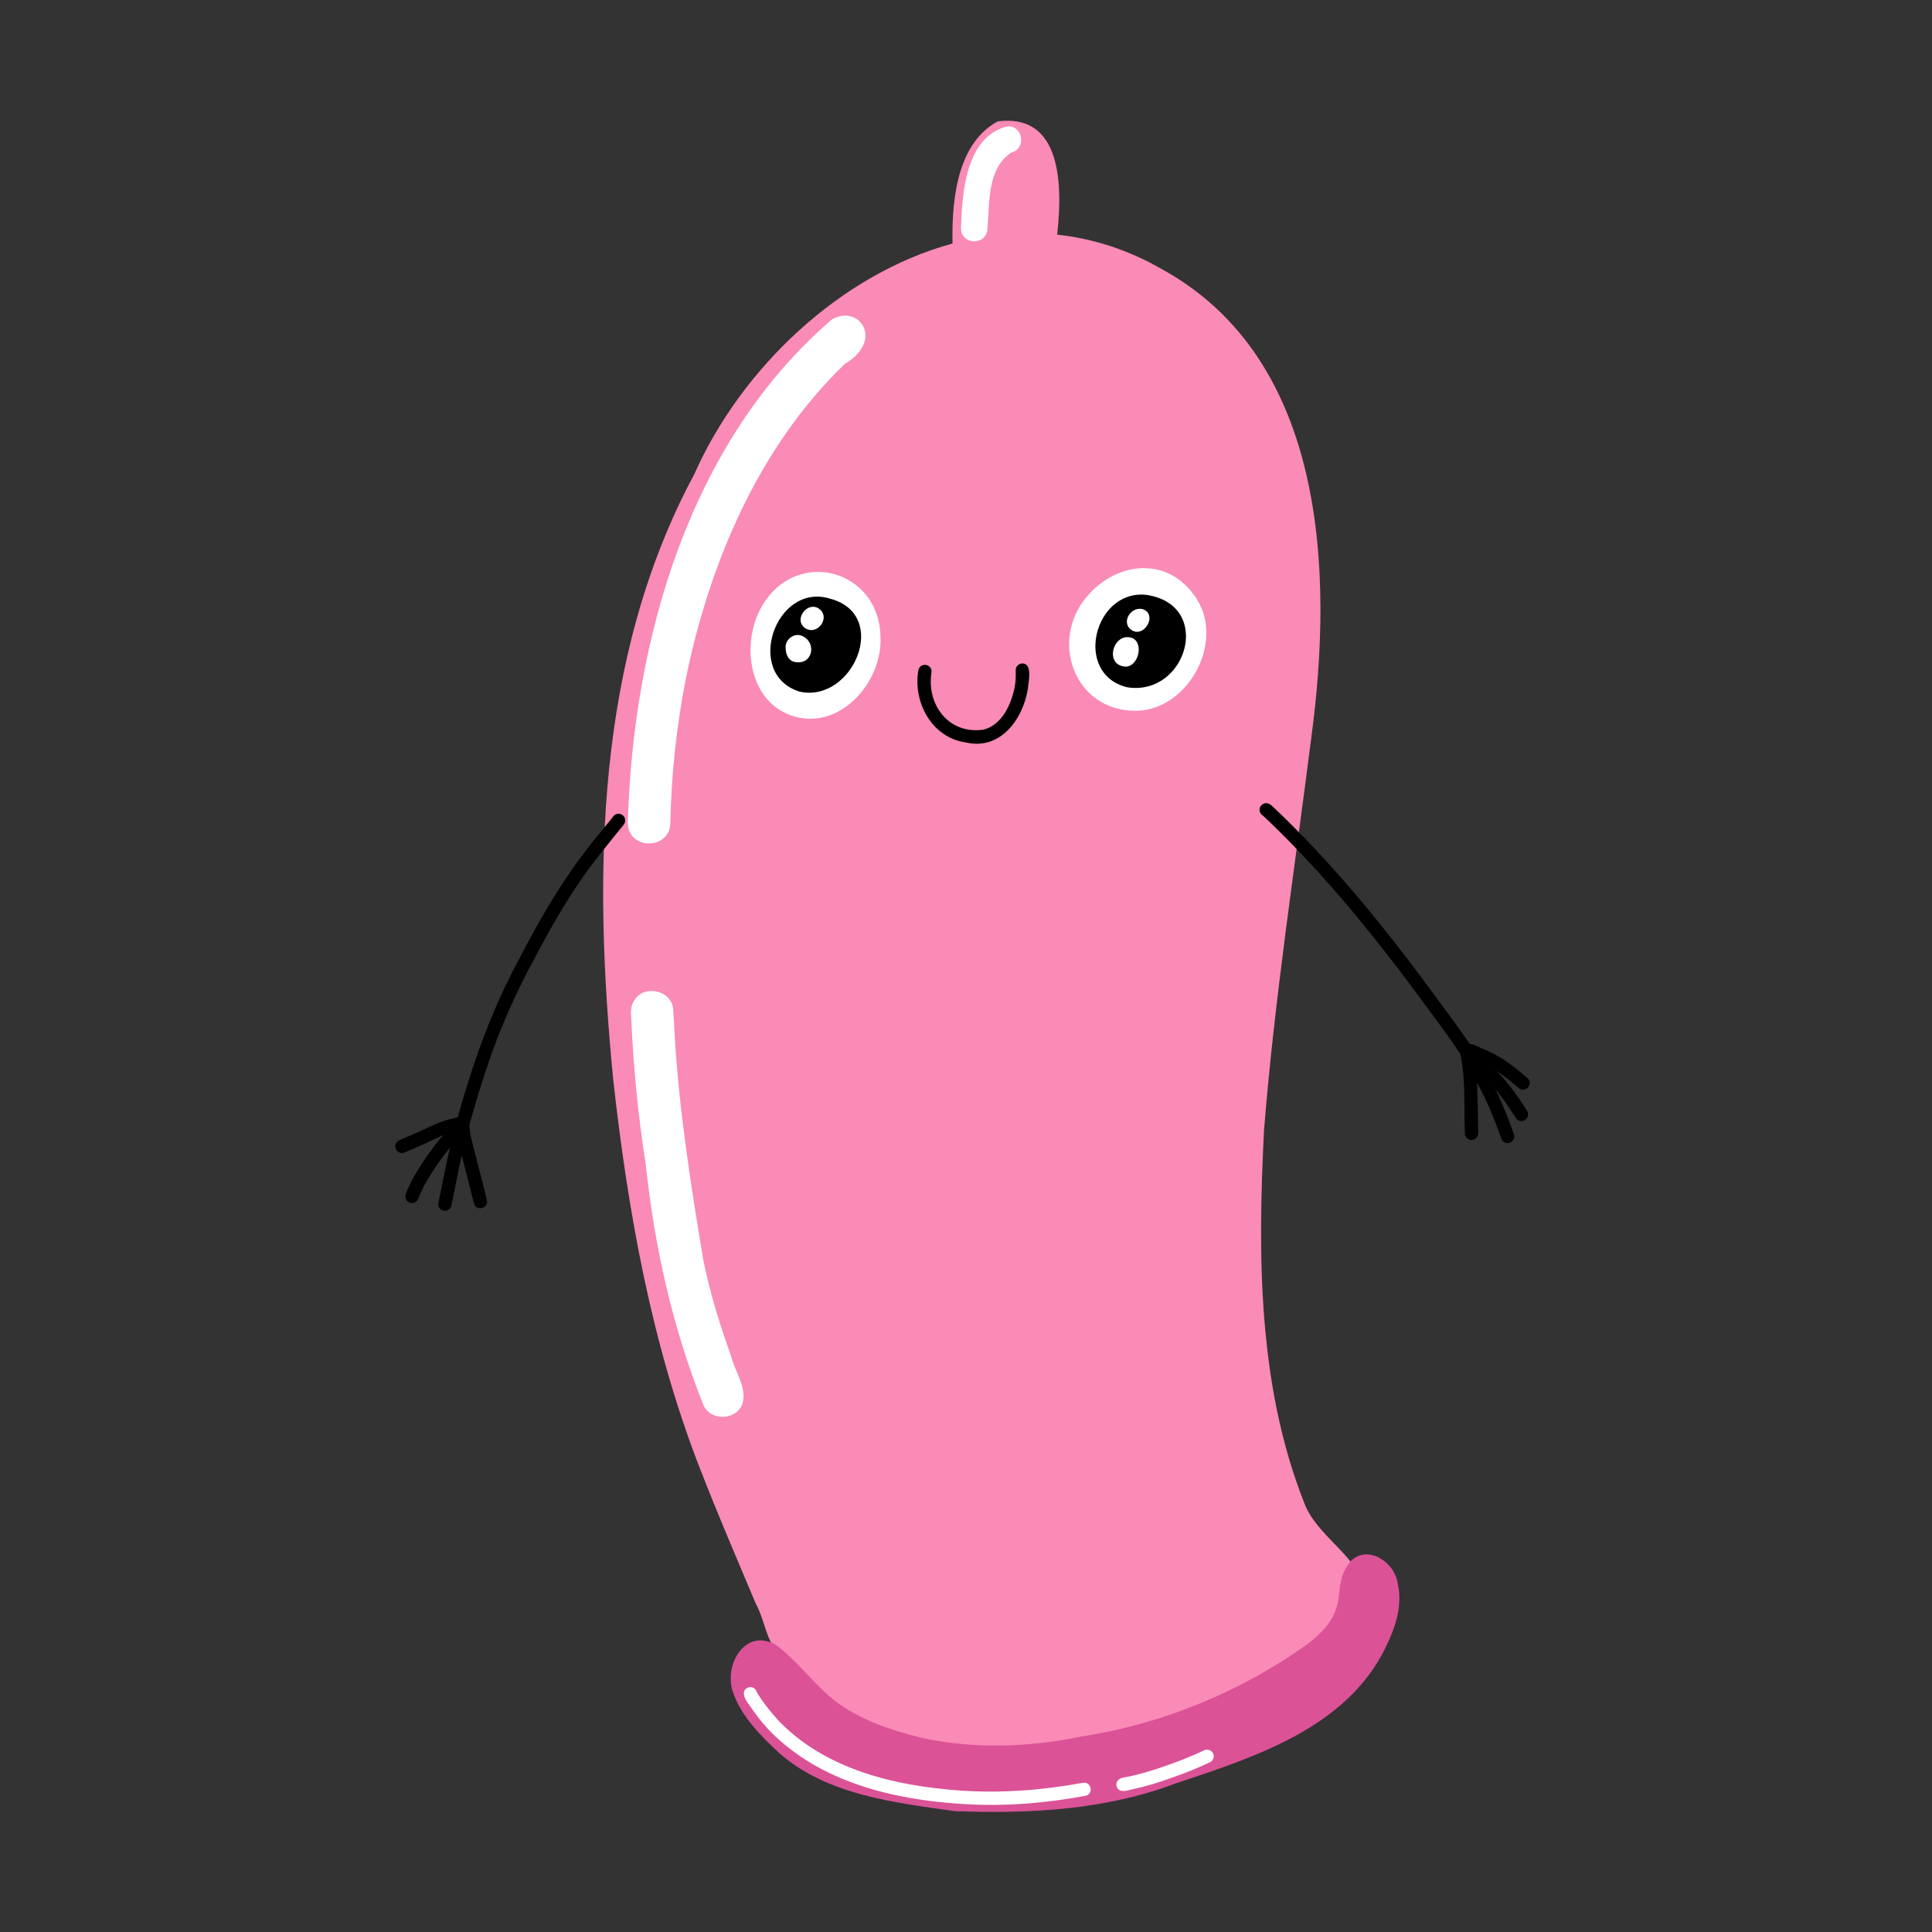<svg xmlns="http://www.w3.org/2000/svg" xmlns:xlink="http://www.w3.org/1999/xlink" width="100" zoomAndPan="magnify" viewBox="0 0 75 75" height="100" preserveAspectRatio="xMidYMid meet" version="1.0"><rect x="0" y="0" width="75" height="75" fill="#333333" stroke="none"/><defs><clipPath id="3dd0e836c9"><path d="M 23 4.422 L 54 4.422 L 54 69 L 23 69 Z M 23 4.422 " clip-rule="nonzero"/></clipPath><clipPath id="721a64db41"><path d="M 28 60 L 55 60 L 55 70.422 L 28 70.422 Z M 28 60 " clip-rule="nonzero"/></clipPath><clipPath id="4d11f9415c"><path d="M 37 4.422 L 40 4.422 L 40 10 L 37 10 Z M 37 4.422 " clip-rule="nonzero"/></clipPath><clipPath id="5922f08183"><path d="M 56 40 L 59.562 40 L 59.562 44 L 56 44 Z M 56 40 " clip-rule="nonzero"/></clipPath><clipPath id="d4ad079f8c"><path d="M 56 40 L 59.562 40 L 59.562 43 L 56 43 Z M 56 40 " clip-rule="nonzero"/></clipPath><clipPath id="bdcde6c9c0"><path d="M 15.312 43 L 19 43 L 19 47 L 15.312 47 Z M 15.312 43 " clip-rule="nonzero"/></clipPath><clipPath id="43a0c14a9a"><path d="M 15.312 43 L 19 43 L 19 45 L 15.312 45 Z M 15.312 43 " clip-rule="nonzero"/></clipPath><clipPath id="620277fe87"><path d="M 28 65 L 43 65 L 43 70.422 L 28 70.422 Z M 28 65 " clip-rule="nonzero"/></clipPath></defs><g clip-path="url(#3dd0e836c9)"><path fill="#fa8ab6" d="M 50.617 58.309 C 51.16 59.828 53.219 60.59 53.027 62.352 C 52.332 64.703 47.93 65.754 45.867 66.73 C 43.102 67.914 40.109 68.562 37.098 68.277 C 34.371 68.047 31.598 66.82 30.309 64.285 C 29.758 63.801 29.691 62.883 29.336 62.246 C 28.602 60.5 27.852 58.762 27.168 56.996 C 25.289 52.172 24.367 47.004 23.801 41.871 C 23.031 33.965 23.102 25.582 26.949 18.414 C 28.789 14.266 32.641 10.637 36.977 9.453 C 36.93 7.453 37.281 5.492 38.734 4.711 C 41.023 4.422 41.305 6.746 41.039 9.109 C 42.418 9.258 43.797 9.691 45.133 10.465 C 51.492 13.984 51.766 22.254 50.902 28.652 C 50.262 33.719 49.477 38.773 49.07 43.867 C 48.824 48.695 48.824 53.75 50.617 58.309 " fill-opacity="1" fill-rule="nonzero"/></g><g clip-path="url(#721a64db41)"><path fill="#db5297" d="M 54.258 61.469 C 54.461 62.328 54.164 63.191 53.789 63.957 C 52.266 67.074 48.73 68.203 45.664 69.223 C 42.922 70.266 39.969 70.418 37.066 70.309 C 34.723 69.977 32.145 69.688 30.289 68.09 C 29.543 67.398 28.766 66.633 28.438 65.645 C 28.109 64.586 28.949 63.176 30.125 63.859 C 30.883 64.422 31.457 65.199 32.168 65.824 C 33.148 66.691 34.5 67.141 35.73 67.453 C 37.781 67.906 39.953 67.836 41.988 67.41 C 45.125 66.926 48.172 65.676 50.754 63.824 C 52.621 62.402 51.531 61.641 52.469 60.566 C 53.152 59.961 54.16 60.68 54.258 61.469 " fill-opacity="1" fill-rule="nonzero"/></g><path fill="#ffffff" d="M 24.371 31.934 C 24.578 24.852 26.75 17.184 32.277 12.414 C 33.293 11.773 34.387 13.168 32.789 14.133 C 29.457 17.352 27.559 21.82 26.633 26.301 C 26.266 28.156 26.062 30.043 26.023 31.934 C 26.02 33.008 24.371 33.016 24.371 31.934 " fill-opacity="1" fill-rule="nonzero"/><path fill="#ffffff" d="M 27.293 54.508 C 26.102 51.52 25.406 48.387 25.066 45.191 C 24.77 43.312 24.586 41.422 24.504 39.52 C 24.473 39.258 24.492 38.992 24.66 38.781 C 25.066 38.211 26.074 38.465 26.133 39.172 C 26.16 39.512 26.172 39.852 26.191 40.191 C 26.363 43.117 26.82 46.02 27.301 48.906 C 27.555 50.16 27.93 51.391 28.363 52.594 C 28.508 53.219 29.02 53.855 28.816 54.508 C 28.57 55.16 27.535 55.172 27.293 54.508 " fill-opacity="1" fill-rule="nonzero"/><g clip-path="url(#4d11f9415c)"><path fill="#ffffff" d="M 37.305 8.859 C 37.348 7.48 37.492 5.273 39.133 4.902 C 39.723 4.891 39.84 5.781 39.266 5.918 C 38.324 6.523 38.414 7.871 38.336 8.859 C 38.32 9.539 37.316 9.539 37.305 8.859 " fill-opacity="1" fill-rule="nonzero"/></g><path fill="#ffffff" d="M 34.18 24.691 C 34.281 26.496 32.566 28.434 30.691 27.766 C 28.992 27.148 28.758 24.824 29.633 23.441 C 30.996 21.258 34.113 22.137 34.18 24.691 " fill-opacity="1" fill-rule="nonzero"/><path fill="#ffffff" d="M 46.469 23.273 C 47.555 25.004 46.043 27.668 43.996 27.59 C 41.801 27.543 40.812 25.082 42.031 23.367 C 43.176 21.785 45.359 21.492 46.469 23.273 " fill-opacity="1" fill-rule="nonzero"/><path fill="#000000" d="M 31.051 26.852 C 28.867 26.191 30.105 22.578 32.23 23.242 C 34.57 23.867 33.109 27.293 31.051 26.852 " fill-opacity="1" fill-rule="nonzero"/><path fill="#000000" d="M 43.758 26.68 C 41.645 26.168 42.473 22.855 44.512 23.094 C 47.117 23.488 46.074 27.043 43.758 26.68 " fill-opacity="1" fill-rule="nonzero"/><path fill="#000000" d="M 37.488 28.82 C 36.176 28.637 35.441 27.27 35.648 26.031 C 35.703 25.695 36.199 25.762 36.16 26.102 C 35.961 27.371 36.84 28.523 38.184 28.324 C 38.891 28.141 39.242 27.367 39.383 26.711 C 39.43 26.48 39.438 26.246 39.43 26.012 C 39.426 25.875 39.551 25.754 39.688 25.754 C 40.098 25.762 39.922 26.473 39.902 26.738 C 39.711 27.93 38.824 29.141 37.488 28.82 " fill-opacity="1" fill-rule="nonzero"/><path fill="#000000" d="M 56.867 43.996 C 56.824 42.98 56.906 41.906 56.688 40.914 C 56.066 39.973 55.367 39.078 54.703 38.168 C 53.734 36.879 52.703 35.582 51.645 34.379 C 50.805 33.438 49.945 32.516 49.02 31.656 C 48.945 31.613 48.895 31.531 48.895 31.438 C 48.895 31.297 49.012 31.18 49.152 31.18 C 49.277 31.18 49.359 31.266 49.441 31.344 C 49.543 31.438 49.645 31.535 49.746 31.633 C 50.34 32.211 50.918 32.809 51.48 33.422 C 53.004 35.09 54.398 36.871 55.734 38.695 C 56.199 39.34 56.691 39.969 57.125 40.637 C 57.27 40.914 57.277 41.238 57.305 41.543 C 57.34 41.98 57.352 42.406 57.363 42.848 C 57.375 43.23 57.379 43.613 57.383 43.996 C 57.383 44.137 57.266 44.258 57.125 44.258 C 56.984 44.258 56.867 44.137 56.867 43.996 " fill-opacity="1" fill-rule="nonzero"/><path fill="#000000" d="M 58.289 44.219 C 57.91 43.145 57.477 42.117 56.797 41.199 C 56.805 41.203 56.809 41.211 56.812 41.215 C 56.824 41.223 56.832 41.23 56.84 41.238 C 56.84 41.238 56.84 41.238 56.84 41.234 C 56.508 40.906 57.059 40.543 57.273 40.973 C 57.938 41.902 58.391 42.949 58.766 44.02 C 58.887 44.332 58.43 44.531 58.289 44.219 " fill-opacity="1" fill-rule="nonzero"/><g clip-path="url(#5922f08183)"><path fill="#000000" d="M 58.84 43.395 C 58.465 42.797 58.062 42.227 57.547 41.762 C 57.316 41.527 57.113 41.359 56.883 41.156 C 56.742 40.973 56.941 40.688 57.164 40.762 C 57.41 40.875 57.586 41.102 57.789 41.277 C 58.391 41.809 58.863 42.457 59.285 43.133 C 59.449 43.426 59.023 43.684 58.84 43.395 " fill-opacity="1" fill-rule="nonzero"/></g><g clip-path="url(#d4ad079f8c)"><path fill="#000000" d="M 58.941 42.227 C 58.562 41.898 58.164 41.582 57.711 41.352 C 57.473 41.238 57.234 41.113 56.984 41.031 C 56.93 41.031 56.875 41.016 56.832 40.977 C 56.68 40.859 56.707 40.602 56.887 40.535 C 57.148 40.461 57.398 40.66 57.637 40.746 C 58.262 41.004 58.805 41.418 59.309 41.863 C 59.543 42.105 59.191 42.461 58.941 42.227 " fill-opacity="1" fill-rule="nonzero"/></g><path fill="#000000" d="M 17.238 47 C 17.105 46.984 16.988 46.848 17.016 46.711 C 17.184 45.883 17.34 45.055 17.543 44.234 C 18.156 41.832 18.949 39.461 20.129 37.273 C 21.023 35.543 22.008 33.859 23.266 32.363 C 23.438 32.152 23.613 31.938 23.785 31.723 C 23.828 31.645 23.914 31.59 24.012 31.59 C 24.152 31.59 24.27 31.707 24.27 31.848 C 24.27 31.965 24.184 32.051 24.113 32.137 C 23.852 32.461 23.586 32.781 23.328 33.113 C 22.301 34.387 21.484 35.805 20.727 37.25 C 20.031 38.527 19.438 39.863 18.969 41.238 C 18.477 42.688 18.043 44.191 17.746 45.691 C 17.676 46.055 17.602 46.418 17.527 46.781 C 17.508 46.918 17.375 47.023 17.238 47 " fill-opacity="1" fill-rule="nonzero"/><path fill="#000000" d="M 18.398 46.719 C 18.215 45.965 18.02 45.215 17.824 44.465 C 17.793 44.176 17.492 43.512 17.961 43.465 C 18.301 43.48 18.203 43.898 18.281 44.129 C 18.473 44.949 18.707 45.758 18.898 46.582 C 18.977 46.906 18.496 47.043 18.398 46.719 " fill-opacity="1" fill-rule="nonzero"/><g clip-path="url(#bdcde6c9c0)"><path fill="#000000" d="M 15.891 46.684 C 15.762 46.625 15.703 46.473 15.754 46.344 C 15.848 46.109 15.953 45.875 16.078 45.656 C 16.531 44.895 17.055 44.164 17.699 43.547 C 17.992 43.293 18.352 43.754 18.012 43.961 C 17.402 44.562 16.883 45.277 16.469 46.016 C 16.383 46.188 16.301 46.367 16.23 46.543 C 16.18 46.676 16.02 46.734 15.891 46.684 " fill-opacity="1" fill-rule="nonzero"/></g><g clip-path="url(#43a0c14a9a)"><path fill="#000000" d="M 15.363 44.602 C 15.309 44.473 15.375 44.32 15.5 44.266 C 15.766 44.148 16.031 44.039 16.293 43.922 C 16.727 43.719 17.152 43.5 17.625 43.41 C 17.906 43.312 18.336 43.371 18.18 43.762 C 18.121 43.863 18.008 43.906 17.902 43.883 C 17.785 43.898 17.676 43.93 17.562 43.957 C 17.18 44.043 16.84 44.242 16.488 44.398 C 16.227 44.516 15.965 44.625 15.703 44.738 C 15.574 44.797 15.418 44.73 15.363 44.602 " fill-opacity="1" fill-rule="nonzero"/></g><path fill="#ffffff" d="M 30.875 25.703 C 30.863 25.699 30.855 25.699 30.844 25.695 C 30.566 25.633 30.48 25.32 30.5 25.07 C 30.527 24.805 30.809 24.594 31.074 24.664 C 31.684 24.855 31.602 25.711 30.992 25.711 C 30.953 25.711 30.918 25.707 30.875 25.703 " fill-opacity="1" fill-rule="nonzero"/><path fill="#ffffff" d="M 31.43 24.453 C 31.363 24.445 31.301 24.418 31.238 24.371 C 30.801 24.035 31.348 23.332 31.789 23.625 C 32.188 23.91 31.879 24.461 31.492 24.461 C 31.473 24.461 31.449 24.457 31.43 24.453 " fill-opacity="1" fill-rule="nonzero"/><path fill="#ffffff" d="M 43.613 25.871 C 43.59 25.867 43.562 25.863 43.539 25.852 C 42.949 25.68 43.207 24.723 43.77 24.734 C 44.145 24.742 44.254 25.074 44.188 25.379 C 44.133 25.641 43.949 25.879 43.688 25.879 C 43.664 25.879 43.641 25.875 43.613 25.871 " fill-opacity="1" fill-rule="nonzero"/><path fill="#ffffff" d="M 44.082 24.523 C 44.039 24.516 43.988 24.496 43.945 24.469 C 43.469 24.172 43.93 23.477 44.406 23.664 C 44.852 23.871 44.531 24.527 44.141 24.527 C 44.121 24.527 44.102 24.523 44.082 24.523 " fill-opacity="1" fill-rule="nonzero"/><g clip-path="url(#620277fe87)"><path fill="#ffffff" d="M 37.316 70.027 C 34.668 69.859 31.875 69.184 29.945 67.254 C 29.609 66.918 29.324 66.539 29.059 66.148 C 28.898 65.949 28.73 65.586 29.09 65.496 C 29.234 65.473 29.355 65.574 29.387 65.707 C 29.637 66.113 29.898 66.438 30.207 66.781 C 32.027 68.684 34.727 69.332 37.27 69.508 C 38.867 69.621 40.473 69.496 42.043 69.207 C 42.371 69.156 42.465 69.652 42.129 69.715 C 40.543 70.008 38.926 70.137 37.316 70.027 " fill-opacity="1" fill-rule="nonzero"/></g><path fill="#ffffff" d="M 43.34 69.316 C 43.305 68.953 43.773 69.008 44.008 68.922 C 44.32 68.848 44.629 68.758 44.93 68.66 C 45.551 68.453 46.16 68.227 46.75 67.945 C 46.879 67.887 47.035 67.945 47.094 68.07 C 47.152 68.199 47.094 68.355 46.965 68.414 C 46.484 68.641 45.988 68.84 45.484 69.012 C 44.977 69.199 44.457 69.355 43.926 69.469 C 43.715 69.523 43.398 69.613 43.34 69.316 " fill-opacity="1" fill-rule="nonzero"/></svg>